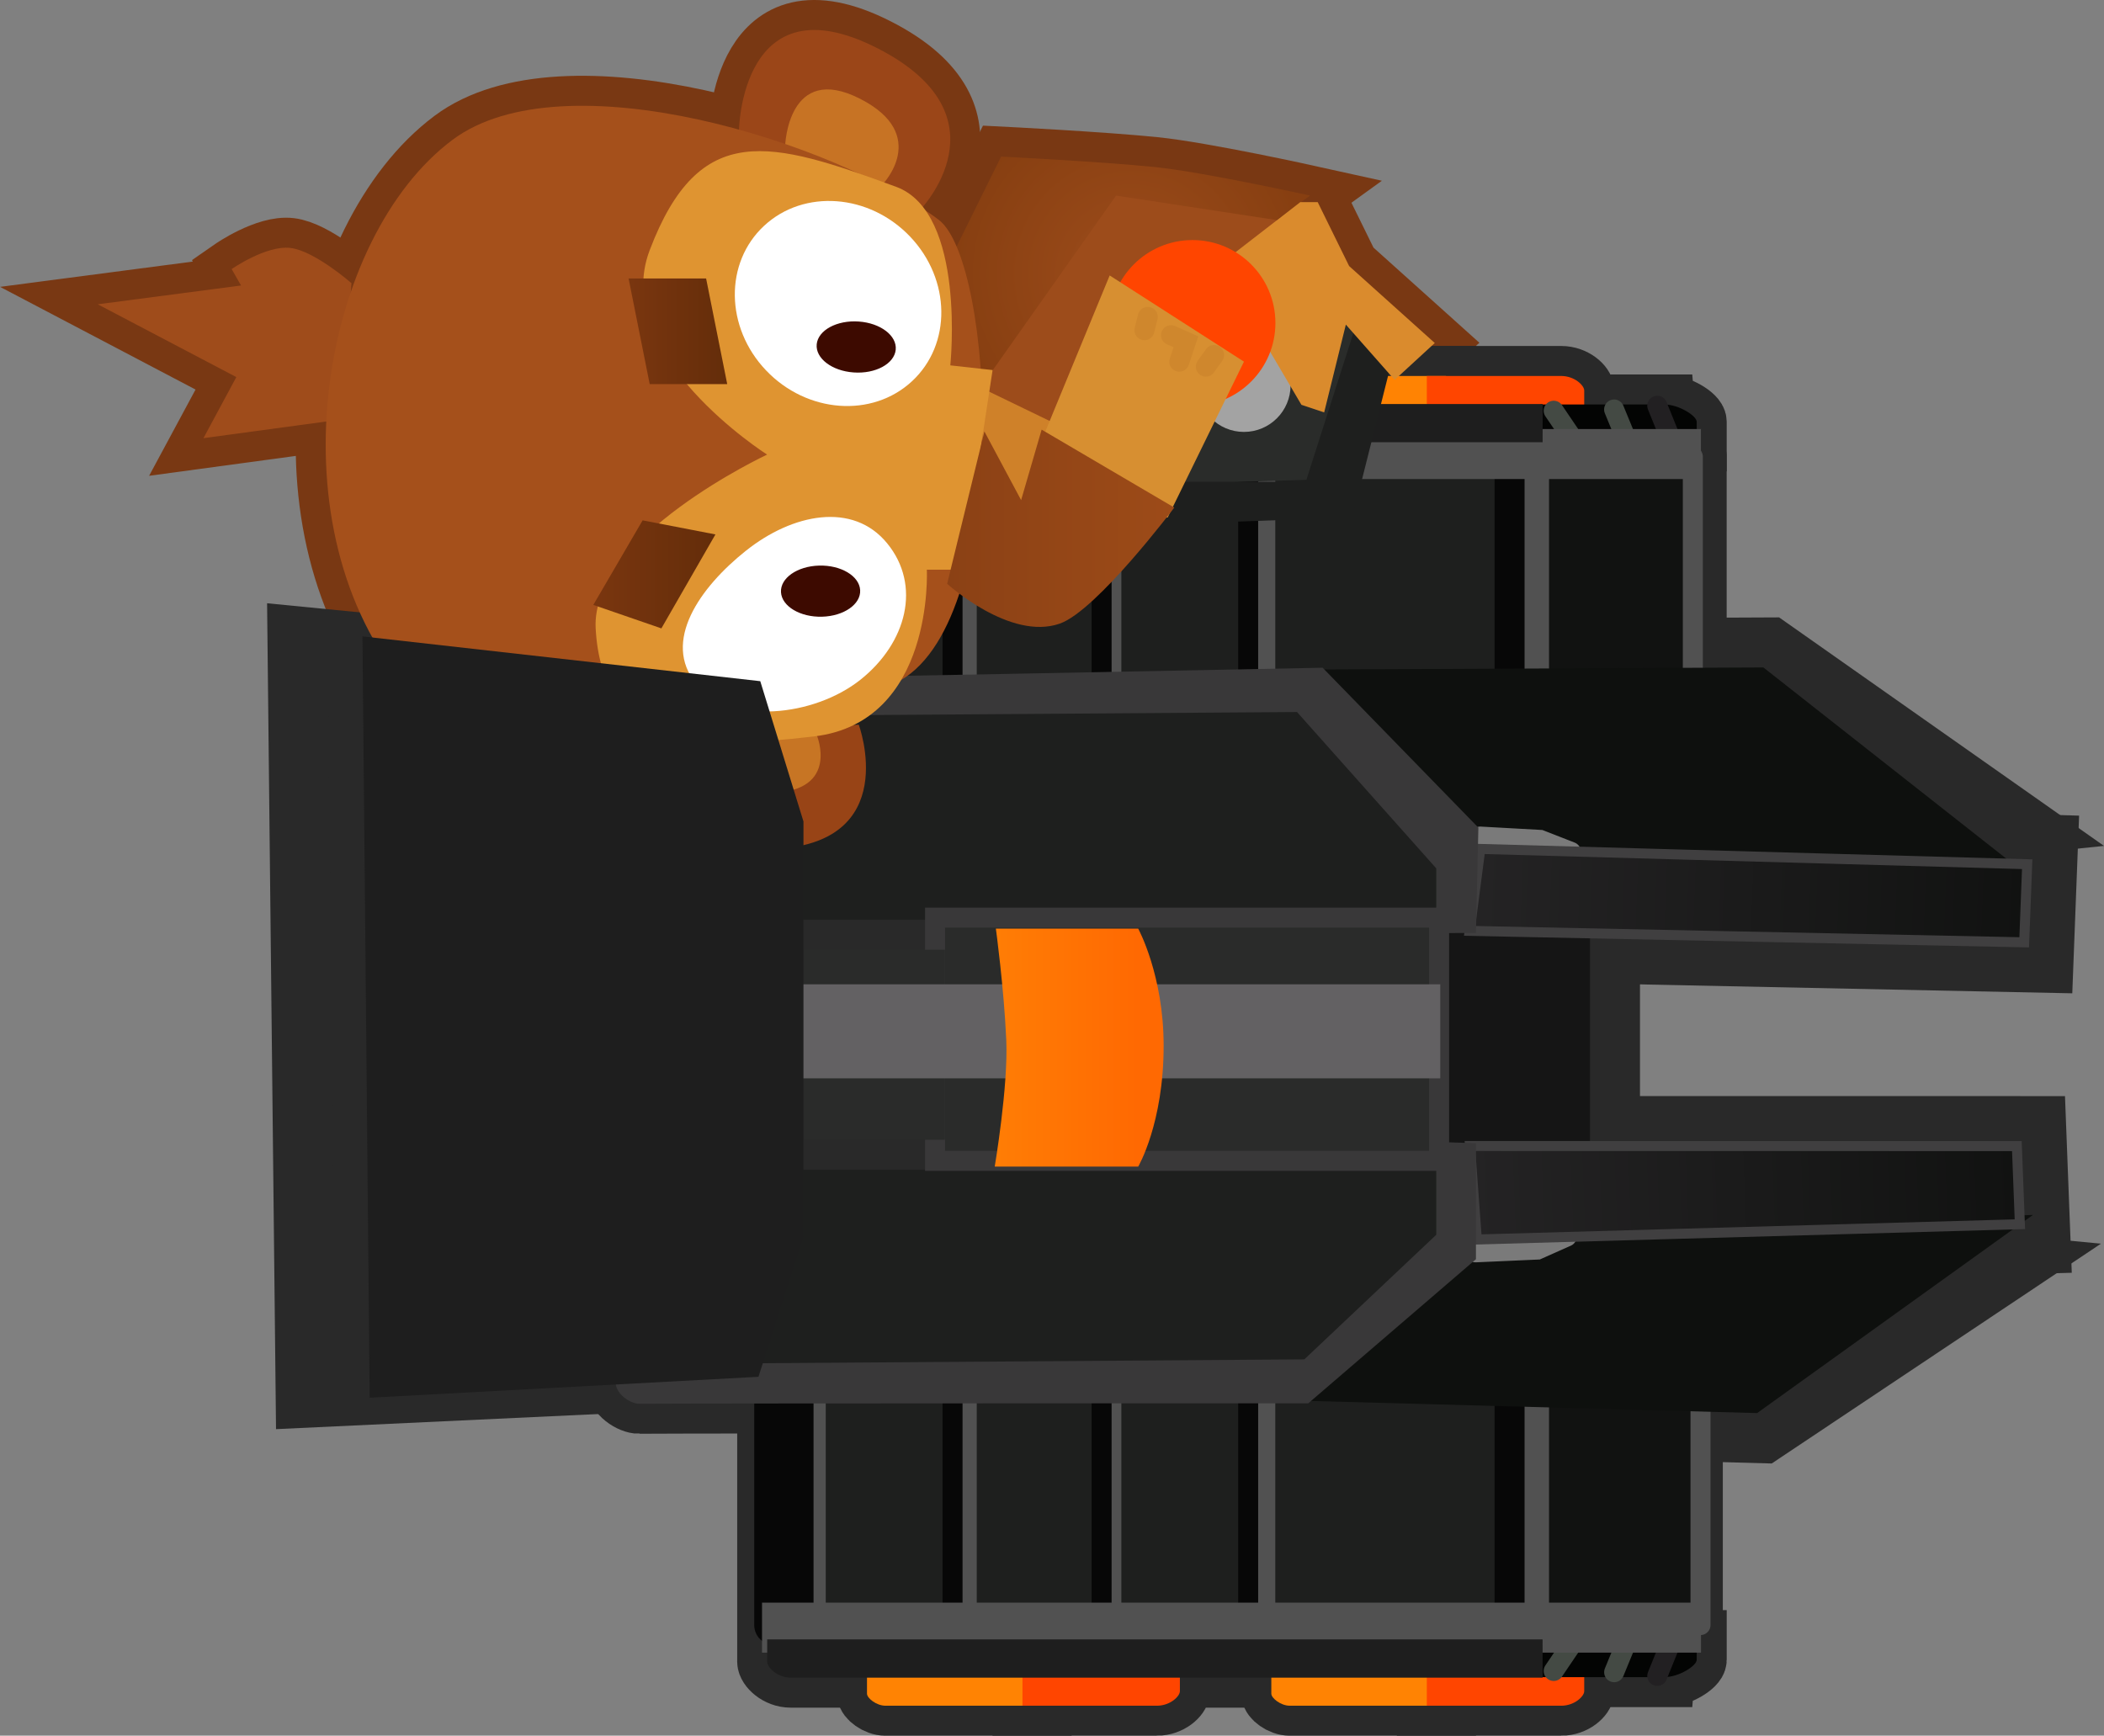 <svg version="1.1" xmlns="http://www.w3.org/2000/svg" xmlns:xlink="http://www.w3.org/1999/xlink" width="52.598" height="43.396" viewBox="0,0,52.598,43.396"><rect x="0" y="0" width="52.598" height="43.396" fill="#808080" stroke="none"/><defs><linearGradient x1="246.739" y1="184.405" x2="260.409" y2="183.88" gradientUnits="userSpaceOnUse" id="color-1"><stop offset="0" stop-color="#242324"/><stop offset="1" stop-color="#111211"/></linearGradient><linearGradient x1="246.922" y1="176.306" x2="260.593" y2="176.832" gradientUnits="userSpaceOnUse" id="color-2"><stop offset="0" stop-color="#242324"/><stop offset="1" stop-color="#111211"/></linearGradient><linearGradient x1="234.877" y1="180.441" x2="238.406" y2="180.441" gradientUnits="userSpaceOnUse" id="color-3"><stop offset="0" stop-color="#ff7d05"/><stop offset="1" stop-color="#ff6902"/></linearGradient><radialGradient cx="238.231" cy="161.09" r="4.472" gradientUnits="userSpaceOnUse" id="color-4"><stop offset="0" stop-color="#9d4c1b"/><stop offset="1" stop-color="#873f11"/></radialGradient><linearGradient x1="224.784" y1="168.608" x2="227.838" y2="168.608" gradientUnits="userSpaceOnUse" id="color-5"><stop offset="0" stop-color="#7a360f"/><stop offset="1" stop-color="#642d0a"/></linearGradient><linearGradient x1="225.665" y1="162.531" x2="228.131" y2="162.531" gradientUnits="userSpaceOnUse" id="color-6"><stop offset="0" stop-color="#7a360f"/><stop offset="1" stop-color="#642d0a"/></linearGradient><linearGradient x1="233.63" y1="167.457" x2="239.309" y2="167.457" gradientUnits="userSpaceOnUse" id="color-7"><stop offset="0" stop-color="#8b4115"/><stop offset="1" stop-color="#9d4b18"/></linearGradient></defs><g transform="translate(-209.952,-154.248)"><g data-paper-data="{&quot;isPaintingLayer&quot;:true}" fill-rule="nonzero" stroke-linejoin="miter" stroke-miterlimit="10" stroke-dasharray="" stroke-dashoffset="0" style="mix-blend-mode: normal"><path d="M219.97,171.251c-3.222,-4.055 -1.966,-11.067 1.292,-13.505c2.777,-2.079 9.568,0.056 12.155,1.996c1.393,1.045 1.837,9.88 -0.94,11.509c-0.993,0.583 -9.399,3.913 -12.507,0z" fill="none" stroke="#793813" stroke-width="1.5" stroke-linecap="round"/><path d="M217.388,170.159l11.411,1.12l1.239,3.508v10.376l-1.291,3.508l-11.153,0.523z" fill="#292929" stroke="#292929" stroke-width="1.5" stroke-linecap="round"/><path d="M241.727,159.843l-3.767,-0.596l-3.442,4.77l-0.759,-3.388l1.22,-2.466c0,0 2.514,0.126 3.838,0.261c1.224,0.125 3.886,0.714 3.886,0.714z" fill="none" stroke="#793813" stroke-width="1.5" stroke-linecap="round"/><path d="M218.502,164.733l-3.464,0.47l0.822,-1.527l-3.464,-1.82l3.582,-0.47l-0.235,-0.411c0,0 0.863,-0.6 1.468,-0.528c0.605,0.071 1.527,0.881 1.527,0.881z" fill="none" stroke="#793813" stroke-width="1.5" stroke-linecap="round"/><path d="M228.425,157.51c0,0 0.053,-3.797 3.464,-2.055c3.34,1.705 1.057,4.052 1.057,4.052z" fill="none" stroke="#793813" stroke-width="1.5" stroke-linecap="round"/><path d="M244.817,163.746l-1.22,-1.382l-0.542,2.195l-0.569,-0.19l-2.06,-3.496l2.033,-1.572h0.434l0.786,1.599l2.141,1.924z" fill="none" stroke="#793813" stroke-width="1.5" stroke-linecap="round"/><path d="M235.993,164.395h-4.367c0,0 0,-0.312 0,-0.446c0,-0.11 0.234,-0.301 0.464,-0.301c0.667,0 3.903,0 3.903,0z" data-paper-data="{&quot;index&quot;:null}" fill="none" stroke="#292929" stroke-width="1.5" stroke-linecap="butt"/><path d="M238.87,163.648c0.341,0 0.578,0.24 0.578,0.362c0,0.126 0,0.385 0,0.385h-3.935v-0.747c0,0 2.661,0 3.357,0z" data-paper-data="{&quot;index&quot;:null}" fill="none" stroke="#292929" stroke-width="1.5" stroke-linecap="butt"/><path d="M246.101,164.395h-4.367c0,0 0,-0.312 0,-0.446c0,-0.11 0.234,-0.301 0.464,-0.301c0.667,0 3.903,0 3.903,0z" data-paper-data="{&quot;index&quot;:null}" fill="none" stroke="#292929" stroke-width="1.5" stroke-linecap="butt"/><path d="M249.556,164.01c0,0.126 0,0.385 0,0.385h-3.935v-0.747c0,0 2.661,0 3.357,0c0.341,0 0.578,0.24 0.578,0.362z" data-paper-data="{&quot;index&quot;:null}" fill="none" stroke="#292929" stroke-width="1.5" stroke-linecap="butt"/><path d="M251.567,164.362c0.354,0 0.801,0.283 0.801,0.431c0,0.159 0,0.493 0,0.493h-3.914v-0.925c0,0 2.414,0 3.113,0z" data-paper-data="{&quot;index&quot;:null}" fill="none" stroke="#292929" stroke-width="1.5" stroke-linecap="butt"/><path d="M229.307,165.665v5.802" data-paper-data="{&quot;index&quot;:null}" fill="none" stroke="#292929" stroke-width="1.5" stroke-linecap="round"/><path d="M252.475,165.6h-23.473z" data-paper-data="{&quot;index&quot;:null}" fill="none" stroke="#292929" stroke-width="1.5" stroke-linecap="round"/><path d="M252.367,165.665v5.558" data-paper-data="{&quot;index&quot;:null}" fill="none" stroke="#292929" stroke-width="1.5" stroke-linecap="round"/><path d="M248.516,165.305l-19.384,6.046c0,0 0,-6.431 0,-6.601c0,-0.144 0.254,-0.401 0.586,-0.401c1.88,0 18.799,0 18.799,0z" data-paper-data="{&quot;index&quot;:null}" fill="none" stroke="#292929" stroke-width="1.5" stroke-linecap="butt"/><path d="M235.993,196.895c0,0 -3.236,0 -3.903,0c-0.23,0 -0.464,-0.191 -0.464,-0.301c0,-0.134 0,-0.446 0,-0.446h4.367z" fill="none" stroke="#292929" stroke-width="1.5" stroke-linecap="butt"/><path d="M238.87,196.895c-0.696,0 -3.357,0 -3.357,0v-0.747h3.935c0,0 0,0.259 0,0.385c0,0.123 -0.237,0.362 -0.578,0.362z" fill="none" stroke="#292929" stroke-width="1.5" stroke-linecap="butt"/><path d="M246.101,196.895c0,0 -3.236,0 -3.903,0c-0.23,0 -0.464,-0.191 -0.464,-0.301c0,-0.134 0,-0.446 0,-0.446h4.367z" fill="none" stroke="#292929" stroke-width="1.5" stroke-linecap="butt"/><path d="M248.978,196.895c-0.696,0 -3.357,0 -3.357,0v-0.747h3.935c0,0 0,0.259 0,0.385c0,0.123 -0.237,0.362 -0.578,0.362z" fill="none" stroke="#292929" stroke-width="1.5" stroke-linecap="butt"/><path d="M249.7,182.84h-4.079v-5.663h4.079z" fill="none" stroke="#292929" stroke-width="2.5" stroke-linecap="butt"/><path d="M251.567,196.18c-0.698,0 -3.113,0 -3.113,0v-0.925h3.914c0,0 0,0.334 0,0.493c0,0.149 -0.447,0.431 -0.801,0.431z" fill="none" stroke="#292929" stroke-width="1.5" stroke-linecap="butt"/><path d="M229.307,194.878v-5.802" fill="none" stroke="#292929" stroke-width="1.5" stroke-linecap="round"/><path d="M252.475,194.943h-23.473z" fill="none" stroke="#292929" stroke-width="1.5" stroke-linecap="round"/><path d="M252.271,194.878v-5.558" fill="none" stroke="#292929" stroke-width="1.5" stroke-linecap="round"/><path d="M258.855,186.256l-4.975,3.322l-11.238,-0.305l4.112,-4.16z" fill="none" stroke="#292929" stroke-width="2.5" stroke-linecap="round"/><path d="M246.835,175.755l-4.428,-4.766l11.628,-0.053l5.061,3.56z" data-paper-data="{&quot;index&quot;:null}" fill="none" stroke="#292929" stroke-width="2.5" stroke-linecap="round"/><path d="M260.447,184.856l-13.575,0.382l-0.171,-2.337l13.671,0.002z" fill="none" stroke="#292929" stroke-width="2.5" stroke-linecap="butt"/><path d="M260.555,177.808l-13.863,-0.286l0.267,-2.049l13.671,0.382z" data-paper-data="{&quot;index&quot;:null}" fill="none" stroke="#292929" stroke-width="2.5" stroke-linecap="butt"/><path d="M225.933,189.345c-0.21,0.002 -0.588,-0.231 -0.592,-0.537c-0.022,-1.54 -0.199,-14.025 -0.24,-16.938c-0.005,-0.388 0.373,-0.609 0.832,-0.612c2.081,-0.016 17.084,-0.315 17.084,-0.315l3.893,3.998l-0.061,2.634l-1.691,0.002l0.073,5.205l1.618,0.048v2.901l-4.191,3.603c0,0 -15.254,-0.001 -16.725,0.011z" fill="none" stroke="#292929" stroke-width="1.5" stroke-linecap="round"/><path d="M248.516,196.193c0,0 -16.919,0 -18.799,0c-0.332,0 -0.586,-0.256 -0.586,-0.401c0,-0.17 0,-6.601 0,-6.601l19.384,6.046z" fill="none" stroke="#292929" stroke-width="1.5" stroke-linecap="butt"/><path d="M235.993,164.395h-4.367c0,0 0,-0.312 0,-0.446c0,-0.11 0.234,-0.301 0.464,-0.301c0.667,0 3.903,0 3.903,0z" data-paper-data="{&quot;index&quot;:null}" fill="#ff8303" stroke="none" stroke-width="NaN" stroke-linecap="butt"/><path d="M238.87,163.648c0.341,0 0.578,0.24 0.578,0.362c0,0.126 0,0.385 0,0.385h-3.935v-0.747c0,0 2.661,0 3.357,0z" data-paper-data="{&quot;index&quot;:null}" fill="#ff4500" stroke="none" stroke-width="NaN" stroke-linecap="butt"/><path d="M246.101,164.395h-4.367c0,0 0,-0.312 0,-0.446c0,-0.11 0.234,-0.301 0.464,-0.301c0.667,0 3.903,0 3.903,0z" data-paper-data="{&quot;index&quot;:null}" fill="#ff8303" stroke="none" stroke-width="NaN" stroke-linecap="butt"/><path d="M249.556,164.01c0,0.126 0,0.385 0,0.385h-3.935v-0.747c0,0 2.661,0 3.357,0c0.341,0 0.578,0.24 0.578,0.362z" data-paper-data="{&quot;index&quot;:null}" fill="#ff4500" stroke="none" stroke-width="NaN" stroke-linecap="butt"/><path d="M248.016,171.284h-18.689v-5.375h18.689z" data-paper-data="{&quot;index&quot;:null}" fill="#1e1f1e" stroke="none" stroke-width="0" stroke-linecap="butt"/><path d="M252.23,171.589h-4.031v-5.795h4.031z" data-paper-data="{&quot;index&quot;:null}" fill="#111211" stroke="none" stroke-width="0" stroke-linecap="butt"/><path d="M234.07,165.787v5.558" data-paper-data="{&quot;index&quot;:null}" fill="none" stroke="#515151" stroke-width="0.6" stroke-linecap="round"/><path d="M237.735,165.726v5.558" data-paper-data="{&quot;index&quot;:null}" fill="none" stroke="#515151" stroke-width="0.5" stroke-linecap="round"/><path d="M241.583,165.848v5.497" data-paper-data="{&quot;index&quot;:null}" fill="none" stroke="#515151" stroke-width="0.5" stroke-linecap="round"/><path d="M248.301,171.589v-5.741" data-paper-data="{&quot;index&quot;:null}" fill="none" stroke="#515151" stroke-width="0.75" stroke-linecap="round"/><path d="M230.345,166.031v5.497" data-paper-data="{&quot;index&quot;:null}" fill="none" stroke="#515151" stroke-width="0.5" stroke-linecap="round"/><path d="M237.491,171.406v-5.802" data-paper-data="{&quot;index&quot;:null}" fill="none" stroke="#070707" stroke-width="0.5" stroke-linecap="round"/><path d="M241.155,171.528v-5.802" data-paper-data="{&quot;index&quot;:null}" fill="none" stroke="#070707" stroke-width="0.5" stroke-linecap="round"/><path d="M233.765,165.604v5.802" data-paper-data="{&quot;index&quot;:null}" fill="none" stroke="#070707" stroke-width="0.5" stroke-linecap="round"/><path d="M230.04,165.665v5.802" data-paper-data="{&quot;index&quot;:null}" fill="none" stroke="#070707" stroke-width="0.5" stroke-linecap="round"/><path d="M251.567,164.362c0.354,0 0.801,0.283 0.801,0.431c0,0.159 0,0.493 0,0.493h-3.914v-0.925c0,0 2.414,0 3.113,0z" data-paper-data="{&quot;index&quot;:null}" fill="#030403" stroke="none" stroke-width="0" stroke-linecap="butt"/><path d="M249.44,165.472l-0.647,-0.955" data-paper-data="{&quot;index&quot;:null}" fill="none" stroke="#444a44" stroke-width="0.5" stroke-linecap="round"/><path d="M250.303,164.486l0.431,1.048" data-paper-data="{&quot;index&quot;:null}" fill="none" stroke="#444a44" stroke-width="0.5" stroke-linecap="round"/><path d="M251.382,164.393l0.462,1.14" data-paper-data="{&quot;index&quot;:null}" fill="none" stroke="#222022" stroke-width="0.5" stroke-linecap="round"/><path d="M229.307,165.665v5.802" data-paper-data="{&quot;index&quot;:null}" fill="none" stroke="#070707" stroke-width="1" stroke-linecap="round"/><path d="M247.69,171.589v-5.802" data-paper-data="{&quot;index&quot;:null}" fill="none" stroke="#070707" stroke-width="0.75" stroke-linecap="round"/><path d="M229.001,165.6h23.473z" data-paper-data="{&quot;index&quot;:null}" fill="none" stroke="#515151" stroke-width="1.25" stroke-linecap="round"/><path d="M252.271,171.223v-5.558" data-paper-data="{&quot;index&quot;:null}" fill="none" stroke="#515151" stroke-width="0.5" stroke-linecap="round"/><path d="M248.516,165.305h-19.384c0,0 0,-0.385 0,-0.555c0,-0.144 0.254,-0.401 0.586,-0.401c1.88,0 18.799,0 18.799,0z" data-paper-data="{&quot;index&quot;:null}" fill="#1e1e1e" stroke="none" stroke-width="0" stroke-linecap="butt"/><path d="M235.993,196.895c0,0 -3.236,0 -3.903,0c-0.23,0 -0.464,-0.191 -0.464,-0.301c0,-0.134 0,-0.446 0,-0.446h4.367z" fill="#ff8303" stroke="none" stroke-width="NaN" stroke-linecap="butt"/><path d="M238.87,196.895c-0.696,0 -3.357,0 -3.357,0v-0.747h3.935c0,0 0,0.259 0,0.385c0,0.123 -0.237,0.362 -0.578,0.362z" fill="#ff4500" stroke="none" stroke-width="NaN" stroke-linecap="butt"/><path d="M246.101,196.895c0,0 -3.236,0 -3.903,0c-0.23,0 -0.464,-0.191 -0.464,-0.301c0,-0.134 0,-0.446 0,-0.446h4.367z" fill="#ff8303" stroke="none" stroke-width="NaN" stroke-linecap="butt"/><path d="M248.978,196.895c-0.696,0 -3.357,0 -3.357,0v-0.747h3.935c0,0 0,0.259 0,0.385c0,0.123 -0.237,0.362 -0.578,0.362z" fill="#ff4500" stroke="none" stroke-width="NaN" stroke-linecap="butt"/><path d="M249.7,182.84h-4.079v-5.663h4.079z" fill="#151515" stroke="none" stroke-width="0" stroke-linecap="butt"/><path d="M248.016,194.634h-18.689v-5.375h18.689z" fill="#1e1f1e" stroke="none" stroke-width="0" stroke-linecap="butt"/><path d="M252.23,194.749h-4.031v-5.795h4.031z" fill="#111211" stroke="none" stroke-width="0" stroke-linecap="butt"/><path d="M234.07,189.198v5.558" fill="none" stroke="#515151" stroke-width="0.6" stroke-linecap="round"/><path d="M237.735,194.817v-5.558" fill="none" stroke="#515151" stroke-width="0.5" stroke-linecap="round"/><path d="M241.583,189.198v5.497" fill="none" stroke="#515151" stroke-width="0.5" stroke-linecap="round"/><path d="M248.301,194.695v-5.741" fill="none" stroke="#515151" stroke-width="0.75" stroke-linecap="round"/><path d="M230.345,189.015v5.497" fill="none" stroke="#515151" stroke-width="0.5" stroke-linecap="round"/><path d="M237.491,194.939v-5.802" fill="none" stroke="#070707" stroke-width="0.5" stroke-linecap="round"/><path d="M241.155,194.817v-5.802" fill="none" stroke="#070707" stroke-width="0.5" stroke-linecap="round"/><path d="M233.765,194.939v-5.802" fill="none" stroke="#070707" stroke-width="0.5" stroke-linecap="round"/><path d="M230.04,194.878v-5.802" fill="none" stroke="#070707" stroke-width="0.5" stroke-linecap="round"/><path d="M251.567,196.18c-0.698,0 -3.113,0 -3.113,0v-0.925h3.914c0,0 0,0.334 0,0.493c0,0.149 -0.447,0.431 -0.801,0.431z" fill="#030403" stroke="none" stroke-width="0" stroke-linecap="butt"/><path d="M248.793,196.026l0.647,-0.955" fill="none" stroke="#444a44" stroke-width="0.5" stroke-linecap="round"/><path d="M250.735,195.009l-0.431,1.048" fill="none" stroke="#444a44" stroke-width="0.5" stroke-linecap="round"/><path d="M251.844,195.009l-0.462,1.14" fill="none" stroke="#222022" stroke-width="0.5" stroke-linecap="round"/><path d="M229.307,194.878v-5.802" fill="none" stroke="#070707" stroke-width="1" stroke-linecap="round"/><path d="M247.69,194.756v-5.802" fill="none" stroke="#070707" stroke-width="0.75" stroke-linecap="round"/><path d="M252.475,194.943h-23.473z" fill="none" stroke="#515151" stroke-width="1.25" stroke-linecap="round"/><path d="M252.463,189.32v5.558" fill="none" stroke="#515151" stroke-width="0.5" stroke-linecap="round"/><path d="M260.774,184.624l-6.895,4.954l-11.238,-0.305l4.112,-4.16z" fill="#0e100e" stroke="#000000" stroke-width="0" stroke-linecap="round"/><path d="M246.835,175.755l-4.428,-4.766l11.628,-0.053l6.596,5.192z" data-paper-data="{&quot;index&quot;:null}" fill="#0e100e" stroke="#000000" stroke-width="0" stroke-linecap="round"/><path d="M246.956,175.164l1.501,0.083l0.768,0.3" fill="none" stroke="#7a7a7a" stroke-width="0.5" stroke-linecap="round"/><path d="M249.12,185.164l-0.732,0.326l-1.549,0.069" data-paper-data="{&quot;index&quot;:null}" fill="none" stroke="#7a7a7a" stroke-width="0.5" stroke-linecap="round"/><path d="M260.447,184.856l-13.575,0.382l-0.171,-2.337l13.671,0.002z" fill="url(#color-1)" stroke="#403f40" stroke-width="0.25" stroke-linecap="butt"/><path d="M260.555,177.808l-13.863,-0.286l0.267,-2.049l13.671,0.382z" data-paper-data="{&quot;index&quot;:null}" fill="url(#color-2)" stroke="#403f40" stroke-width="0.25" stroke-linecap="butt"/><path d="M225.933,189.345c-0.21,0.002 -0.588,-0.231 -0.592,-0.537c-0.022,-1.54 -0.199,-14.025 -0.24,-16.938c-0.005,-0.388 0.373,-0.609 0.832,-0.612c2.081,-0.016 17.084,-0.315 17.084,-0.315l3.893,3.998l-0.061,2.634l-1.691,0.002l0.073,5.205l1.618,0.048v2.901l-4.191,3.603c0,0 -15.254,-0.001 -16.725,0.011z" fill="#393839" stroke="#000000" stroke-width="0" stroke-linecap="round"/><path d="M225.092,172.172l17.284,-0.122l3.481,3.909v9.161l-3.298,3.115l-17.223,0.122z" fill="#1e1f1e" stroke="#000000" stroke-width="0" stroke-linecap="round"/><path d="M225.463,183.117h-0.778v-0.492h0.778z" fill="#2a2b2a" stroke="none" stroke-width="0" stroke-linecap="butt"/><path d="M225.463,178.048h-0.778v-0.678h0.778z" fill="#2a2b2a" stroke="none" stroke-width="0" stroke-linecap="butt"/><path d="M248.516,196.193c0,0 -16.919,0 -18.799,0c-0.332,0 -0.586,-0.256 -0.586,-0.401c0,-0.17 0,-0.555 0,-0.555h19.384z" fill="#1e1e1e" stroke="none" stroke-width="0" stroke-linecap="butt"/><path d="M233.575,182.744h-3.819v-4.751h3.819z" fill="none" stroke="#292929" stroke-width="1.5" stroke-linecap="butt"/><path d="M245.928,183.272h-12.6v-6.081h12.6z" fill="#2a2b2a" stroke="#393839" stroke-width="0.5" stroke-linecap="butt"/><path d="M233.575,182.744h-3.819v-4.751h3.819z" fill="#2a2b2a" stroke="none" stroke-width="0" stroke-linecap="butt"/><path d="M245.957,181.209h-16.258v-2.351h16.258z" fill="#636163" stroke="none" stroke-width="0" stroke-linecap="butt"/><path d="M238.406,183.416h-3.587c0,0 0.341,-2.012 0.289,-3.167c-0.058,-1.302 -0.26,-2.783 -0.26,-2.783h3.558c0,0 0.636,1.16 0.636,2.927c0,1.943 -0.636,3.023 -0.636,3.023z" fill="url(#color-3)" stroke="none" stroke-width="0" stroke-linecap="butt"/><path d="M235.467,166.998l-1.409,-1.491l0.461,-1.599l1.762,0.705z" fill="#cf8129" stroke="#000000" stroke-width="0" stroke-linecap="round"/><path d="M241.727,159.843l-3.767,-0.596l-3.442,4.77l-0.759,-3.388l1.22,-2.466c0,0 2.514,0.126 3.838,0.261c1.224,0.125 3.886,0.714 3.886,0.714z" fill="url(#color-4)" stroke="#000000" stroke-width="0" stroke-linecap="round"/><path d="M234.464,163.936l3.388,-4.797l4.092,0.623l-1.87,1.355l-1.653,0.19l-2.222,3.469z" fill="#9d4c1b" stroke="#000000" stroke-width="0" stroke-linecap="round"/><path d="M218.502,164.733l-3.464,0.47l0.822,-1.527l-3.464,-1.82l3.582,-0.47l-0.235,-0.411c0,0 0.863,-0.6 1.468,-0.528c0.605,0.071 1.527,0.881 1.527,0.881z" fill="#9f4c1b" stroke="#000000" stroke-width="0" stroke-linecap="round"/><path d="M231.42,172.366c0,0 1.109,2.996 -2.173,3.112c-4.015,0.143 -2.936,-2.818 -2.936,-2.818z" fill="#984416" stroke="#000000" stroke-width="0" stroke-linecap="round"/><path d="M228.425,157.51c0,0 0.053,-3.797 3.464,-2.055c3.34,1.705 1.057,4.052 1.057,4.052z" fill="#9b4618" stroke="#000000" stroke-width="0" stroke-linecap="round"/><path d="M230.373,172.636c0,0 0.578,1.386 -1.133,1.436c-2.094,0.062 -1.531,-1.309 -1.531,-1.309z" fill="#c77524" stroke="#000000" stroke-width="0" stroke-linecap="round"/><path d="M239.614,162.255l4.336,-0.19l-1.192,4.174l-3.388,0.108z" fill="#2a2c2a" stroke="#000000" stroke-width="0" stroke-linecap="round"/><path d="M242.595,166.293l1.274,-3.984l0.949,0.678l-1.057,4.201l-3.903,0.136l-0.65,-1.03z" fill="#1e1f1e" stroke="#000000" stroke-width="0" stroke-linecap="round"/><path d="M241.05,165.047c-0.644,0 -1.165,-0.522 -1.165,-1.165c0,-0.644 0.522,-1.165 1.165,-1.165c0.644,0 1.165,0.522 1.165,1.165c0,0.644 -0.522,1.165 -1.165,1.165z" fill="#a3a3a3" stroke="none" stroke-width="0" stroke-linecap="butt"/><path d="M229.58,157.888c0,0 0.069,-2.091 1.874,-1.17c1.767,0.902 0.559,2.143 0.559,2.143z" fill="#c77324" stroke="#000000" stroke-width="0" stroke-linecap="round"/><path d="M219.97,171.251c-3.222,-4.055 -1.966,-11.067 1.292,-13.505c2.777,-2.079 9.568,0.056 12.155,1.996c1.393,1.045 1.837,9.88 -0.94,11.509c-0.993,0.583 -9.399,3.913 -12.507,0z" fill="#a5501b" stroke="#000000" stroke-width="0" stroke-linecap="round"/><path d="M244.817,163.746l-1.22,-1.382l-0.542,2.195l-0.569,-0.19l-2.06,-3.496l2.033,-1.572h0.434l0.786,1.599l2.141,1.924z" fill="#da8b2d" stroke="#000000" stroke-width="0" stroke-linecap="round"/><path d="M230.304,172.66c-3.012,0.358 -5.305,0.184 -5.461,-2.701c-0.123,-2.286 4.286,-4.345 4.286,-4.345c0,0 -3.93,-2.492 -2.936,-5.109c1.243,-3.271 3.019,-2.744 6.165,-1.585c1.752,0.646 1.351,4.463 1.351,4.463l1.057,0.117l-0.763,4.991h-0.881c0,0 0.193,3.811 -2.818,4.169z" fill="#df9431" stroke="#000000" stroke-width="0" stroke-linecap="round"/><path d="M224.784,169.372l1.233,-2.114l1.82,0.352l-1.351,2.349z" fill="url(#color-5)" stroke="#000000" stroke-width="0" stroke-linecap="round"/><path d="M239.763,164.396c-1.145,0 -2.073,-0.928 -2.073,-2.073c0,-1.145 0.928,-2.073 2.073,-2.073c1.145,0 2.073,0.928 2.073,2.073c0,1.145 -0.928,2.073 -2.073,2.073z" fill="#ff4500" stroke="none" stroke-width="0" stroke-linecap="butt"/><path d="M226.194,163.852l-0.528,-2.642h1.938l0.528,2.642z" fill="url(#color-6)" stroke="#000000" stroke-width="0" stroke-linecap="round"/><path d="M237.568,167.311l-0.041,-0.995l-0.829,0.332l-0.083,-0.912l-0.87,0.124l1.948,-4.725l3.357,2.155l-1.907,3.896z" fill="#d78f31" stroke="#000000" stroke-width="0" stroke-linecap="round"/><path d="M234.561,165.035l0.918,1.717l0.513,-1.762l3.316,1.948c0,0 -1.937,2.575 -2.86,2.901c-1.244,0.439 -2.818,-0.995 -2.818,-0.995z" fill="url(#color-7)" stroke="#000000" stroke-width="0" stroke-linecap="round"/><path d="M240.096,163.415l0.207,-0.29" fill="none" stroke="#cf872d" stroke-width="0.5" stroke-linecap="round"/><path d="M239.226,162.628l0.373,0.166l-0.166,0.497" fill="none" stroke="#cf872d" stroke-width="0.5" stroke-linecap="round"/><path d="M238.645,162.172l-0.083,0.332" fill="none" stroke="#cf872d" stroke-width="0.5" stroke-linecap="round"/><path d="M229.055,159.892c0.995,-0.923 2.629,-0.801 3.65,0.273c1.021,1.074 1.041,2.692 0.046,3.615c-0.995,0.923 -2.629,0.801 -3.65,-0.273c-1.021,-1.074 -1.041,-2.692 -0.046,-3.615z" fill="#ffffff" stroke="none" stroke-width="0" stroke-linecap="butt"/><path d="M231.421,162.287c0.545,0.038 0.958,0.355 0.923,0.706c-0.036,0.352 -0.507,0.606 -1.052,0.567c-0.545,-0.038 -0.958,-0.355 -0.923,-0.706c0.036,-0.352 0.507,-0.606 1.052,-0.567z" fill="#3d0a00" stroke="none" stroke-width="0" stroke-linecap="butt"/><path d="M228.603,168.015c1.159,-0.923 2.67,-1.233 3.528,-0.182c0.859,1.051 0.491,2.486 -0.668,3.409c-1.159,0.923 -3.25,1.15 -4.109,0.099c-0.859,-1.051 0.089,-2.403 1.248,-3.326z" data-paper-data="{&quot;index&quot;:null}" fill="#ffffff" stroke="none" stroke-width="0" stroke-linecap="butt"/><path d="M229.476,169.055c-0.021,-0.353 0.406,-0.651 0.952,-0.666c0.546,-0.015 1.006,0.259 1.027,0.612c0.021,0.353 -0.406,0.651 -0.952,0.666c-0.546,0.015 -1.006,-0.259 -1.027,-0.612z" data-paper-data="{&quot;index&quot;:null}" fill="#3d0a00" stroke="none" stroke-width="0" stroke-linecap="butt"/><path d="M219.013,170.159l9.945,1.12l1.08,3.508v10.376l-1.125,3.508l-9.72,0.523z" fill="#1e1e1e" stroke="#000000" stroke-width="0" stroke-linecap="round"/></g></g></svg>